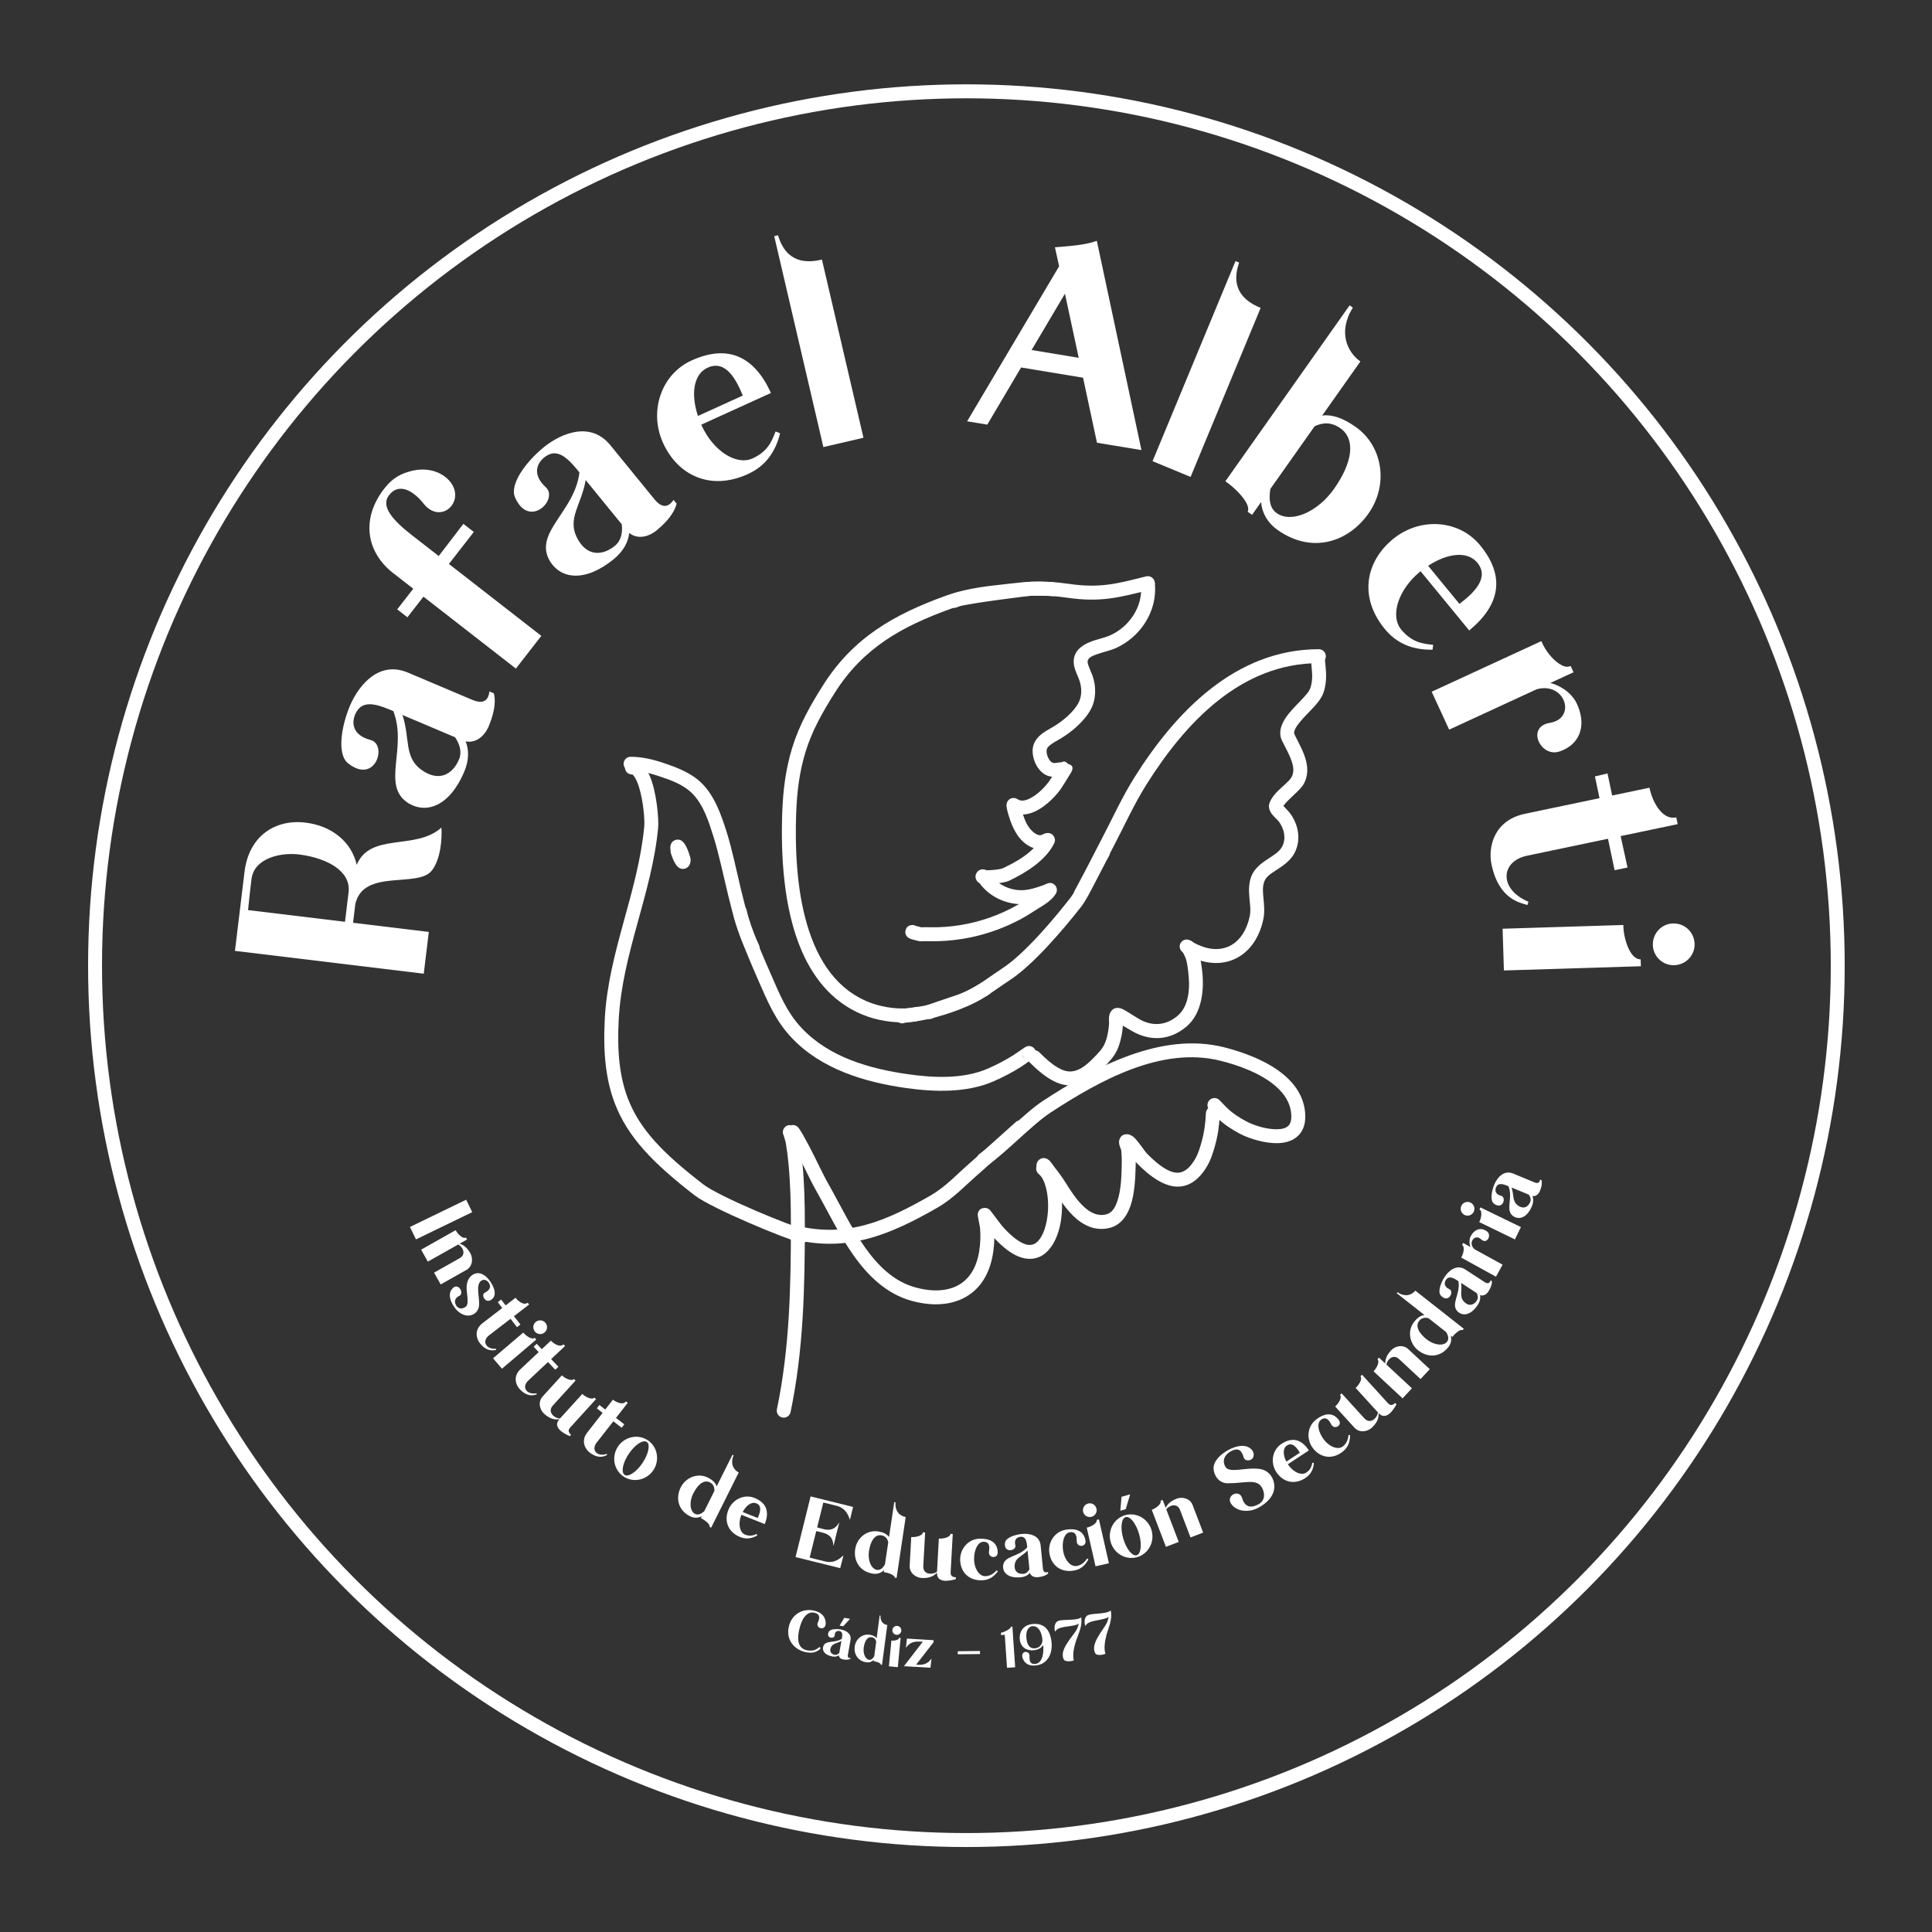 <?xml version="1.0" encoding="UTF-8" standalone="no"?>
<!DOCTYPE svg PUBLIC "-//W3C//DTD SVG 1.1//EN" "http://www.w3.org/Graphics/SVG/1.1/DTD/svg11.dtd">
<svg width="100%" height="100%" viewBox="0 0 1200 1200" version="1.1" xmlns="http://www.w3.org/2000/svg" xmlns:xlink="http://www.w3.org/1999/xlink" xml:space="preserve" xmlns:serif="http://www.serif.com/" style="fill-rule:evenodd;clip-rule:evenodd;stroke-linecap:round;stroke-linejoin:round;stroke-miterlimit:1.5;">
    <rect x="0" y="0" width="1200" height="1200" fill="#333333" stroke="none"/>
    <g id="RA" transform="matrix(1.911,0,0,1.911,-1299.64,-857.916)">
        <g transform="matrix(0.523,0,0,0.523,710.491,455.004)">
            <g transform="matrix(0.12,-0.993,0.993,0.12,-423.478,735.169)">
                <g transform="matrix(186.667,0,0,186.667,202.95,606.457)">
                    <path d="M0.07,-0.63L0.07,0.003L0.21,0.003L0.21,-0.251C0.226,-0.251 0.245,-0.251 0.273,-0.251C0.395,-0.238 0.349,-0.049 0.415,-0.011C0.456,0.013 0.522,0.01 0.56,0.003C0.473,-0.072 0.517,-0.23 0.403,-0.262C0.476,-0.288 0.522,-0.359 0.522,-0.448C0.522,-0.55 0.455,-0.63 0.335,-0.63C0.278,-0.63 0.238,-0.63 0.21,-0.63L0.07,-0.63ZM0.314,-0.604C0.384,-0.604 0.417,-0.517 0.414,-0.447C0.412,-0.368 0.383,-0.278 0.309,-0.278C0.264,-0.278 0.231,-0.278 0.21,-0.278L0.21,-0.603C0.241,-0.604 0.285,-0.604 0.314,-0.604Z" style="fill:white;fill-rule:nonzero;"/>
                </g>
            </g>
            <g transform="matrix(0.39,-0.921,0.921,0.39,-330.855,504.72)">
                <g transform="matrix(186.667,0,0,186.667,215.423,502.016)">
                    <path d="M0.255,-0.434C0.178,-0.434 0.086,-0.411 0.074,-0.364C0.044,-0.253 0.183,-0.268 0.175,-0.326C0.164,-0.4 0.218,-0.412 0.249,-0.405C0.293,-0.396 0.293,-0.339 0.293,-0.294C0.199,-0.203 0.051,-0.235 0.031,-0.132C0.018,-0.058 0.076,0.002 0.199,0.002C0.241,0.002 0.273,-0.012 0.294,-0.033C0.302,0.002 0.335,0.018 0.371,0.018C0.432,0.018 0.464,0.002 0.478,-0.009L0.478,-0.025C0.441,-0.014 0.43,-0.037 0.43,-0.066L0.43,-0.299C0.43,-0.402 0.332,-0.433 0.255,-0.434ZM0.293,-0.261C0.293,-0.261 0.293,-0.071 0.293,-0.071C0.279,-0.049 0.258,-0.03 0.23,-0.03C0.174,-0.03 0.133,-0.064 0.15,-0.134C0.167,-0.202 0.231,-0.207 0.293,-0.261Z" style="fill:white;fill-rule:nonzero;"/>
                </g>
            </g>
            <g transform="matrix(0.614,-0.789,0.789,0.614,-232.818,359.617)">
                <g transform="matrix(186.667,0,0,186.667,251.186,417.791)">
                    <path d="M0.301,-0.712C0.172,-0.712 0.097,-0.628 0.097,-0.516L0.097,-0.431L0.01,-0.431L0.01,-0.388L0.097,-0.388C0.097,-0.263 0.097,-0.081 0.097,0.002L0.235,0.002L0.235,-0.388L0.37,-0.388L0.37,-0.432L0.235,-0.431L0.235,-0.545C0.235,-0.62 0.245,-0.684 0.291,-0.686C0.347,-0.688 0.355,-0.632 0.342,-0.579C0.318,-0.483 0.448,-0.469 0.456,-0.568C0.459,-0.61 0.437,-0.649 0.405,-0.675C0.374,-0.699 0.347,-0.712 0.301,-0.712Z" style="fill:white;fill-rule:nonzero;"/>
                </g>
            </g>
            <g transform="matrix(0.775,-0.632,0.632,0.775,-160.726,266.74)">
                <g transform="matrix(186.667,0,0,186.667,294.235,359.087)">
                    <path d="M0.255,-0.434C0.178,-0.434 0.086,-0.411 0.074,-0.364C0.044,-0.253 0.183,-0.268 0.175,-0.326C0.164,-0.4 0.218,-0.412 0.249,-0.405C0.293,-0.396 0.293,-0.339 0.293,-0.294C0.199,-0.203 0.051,-0.235 0.031,-0.132C0.018,-0.058 0.076,0.002 0.199,0.002C0.241,0.002 0.273,-0.012 0.294,-0.033C0.302,0.002 0.335,0.018 0.371,0.018C0.432,0.018 0.464,0.002 0.478,-0.009L0.478,-0.025C0.441,-0.014 0.43,-0.037 0.43,-0.066L0.43,-0.299C0.43,-0.402 0.332,-0.433 0.255,-0.434ZM0.293,-0.261C0.293,-0.261 0.293,-0.071 0.293,-0.071C0.279,-0.049 0.258,-0.03 0.23,-0.03C0.174,-0.03 0.133,-0.064 0.15,-0.134C0.167,-0.202 0.231,-0.207 0.293,-0.261Z" style="fill:white;fill-rule:nonzero;"/>
                </g>
            </g>
            <g transform="matrix(0.91,-0.414,0.414,0.91,-92.093,178.362)">
                <g transform="matrix(186.667,0,0,186.667,365.138,301.486)">
                    <path d="M0.23,-0.42C0.119,-0.42 0.03,-0.325 0.03,-0.209C0.03,-0.092 0.106,0.002 0.244,0.002C0.31,0.002 0.359,-0.028 0.398,-0.077L0.387,-0.089C0.365,-0.068 0.339,-0.039 0.28,-0.039C0.22,-0.039 0.171,-0.117 0.171,-0.209L0.171,-0.212L0.418,-0.212L0.426,-0.212C0.426,-0.345 0.364,-0.42 0.23,-0.42ZM0.269,-0.376C0.337,-0.376 0.339,-0.296 0.337,-0.243L0.173,-0.243C0.181,-0.319 0.217,-0.376 0.269,-0.376Z" style="fill:white;fill-rule:nonzero;"/>
                </g>
            </g>
            <g transform="matrix(0.974,-0.227,0.227,0.974,-49.335,107.846)">
                <g transform="matrix(186.667,0,0,186.667,443.311,268.003)">
                    <path d="M0.056,-0.719L0.056,0.002L0.193,0.002L0.193,-0.607C0.14,-0.607 0.075,-0.622 0.069,-0.719L0.056,-0.719Z" style="fill:white;fill-rule:nonzero;"/>
                </g>
            </g>
            <g transform="matrix(0.987,0.163,-0.163,0.987,47.968,-85.404)">
                <g transform="matrix(186.667,0,0,186.667,544.846,249.844)">
                    <path d="M0.317,-0.66C0.28,-0.639 0.23,-0.628 0.183,-0.616L0.207,-0.556L-0.011,0.003L0.057,0.003L0.137,-0.203L0.346,-0.203L0.427,0.003L0.577,0.003L0.317,-0.66ZM0.241,-0.469L0.321,-0.266L0.162,-0.266L0.241,-0.469Z" style="fill:white;fill-rule:nonzero;"/>
                </g>
            </g>
            <g transform="matrix(0.924,0.383,-0.383,0.924,152.881,-227.644)">
                <g transform="matrix(186.667,0,0,186.667,648.6,270.429)">
                    <path d="M0.056,-0.719L0.056,0.002L0.193,0.002L0.193,-0.607C0.14,-0.607 0.075,-0.622 0.069,-0.719L0.056,-0.719Z" style="fill:white;fill-rule:nonzero;"/>
                </g>
            </g>
            <g transform="matrix(0.817,0.577,-0.577,0.817,291.898,-347.669)">
                <g transform="matrix(186.667,0,0,186.667,693.039,285.495)">
                    <path d="M0.05,-0.739L0.05,-0.022C0.091,-0.023 0.165,-0.01 0.169,0.018L0.187,0.018L0.187,-0.034C0.21,-0.007 0.243,0.01 0.286,0.01C0.425,0.01 0.501,-0.092 0.501,-0.209C0.501,-0.326 0.411,-0.42 0.3,-0.42C0.248,-0.42 0.212,-0.409 0.187,-0.387L0.187,-0.607C0.135,-0.607 0.069,-0.642 0.063,-0.739L0.05,-0.739ZM0.261,-0.387C0.322,-0.387 0.36,-0.321 0.36,-0.209C0.36,-0.117 0.311,-0.034 0.251,-0.034C0.221,-0.034 0.201,-0.058 0.187,-0.088L0.187,-0.343C0.201,-0.368 0.223,-0.387 0.261,-0.387Z" style="fill:white;fill-rule:nonzero;"/>
                </g>
            </g>
            <g transform="matrix(0.635,0.773,-0.773,0.635,547.985,-472.452)">
                <g transform="matrix(186.667,0,0,186.667,773.83,343.524)">
                    <path d="M0.23,-0.42C0.119,-0.42 0.03,-0.325 0.03,-0.209C0.03,-0.092 0.106,0.002 0.244,0.002C0.31,0.002 0.359,-0.028 0.398,-0.077L0.387,-0.089C0.365,-0.068 0.339,-0.039 0.28,-0.039C0.22,-0.039 0.171,-0.117 0.171,-0.209L0.171,-0.212L0.418,-0.212L0.426,-0.212C0.426,-0.345 0.364,-0.42 0.23,-0.42ZM0.269,-0.376C0.337,-0.376 0.339,-0.296 0.337,-0.243L0.173,-0.243C0.181,-0.319 0.217,-0.376 0.269,-0.376Z" style="fill:white;fill-rule:nonzero;"/>
                </g>
            </g>
            <g transform="matrix(0.419,0.908,-0.908,0.419,852.968,-513.963)">
                <g transform="matrix(186.667,0,0,186.667,828.164,409.643)">
                    <path d="M0.166,-0.454C0.166,-0.437 0.152,-0.428 0.141,-0.421C0.118,-0.408 0.086,-0.399 0.05,-0.4L0.05,0.002L0.189,0.002L0.189,-0.319C0.205,-0.416 0.333,-0.4 0.309,-0.312C0.287,-0.233 0.403,-0.235 0.409,-0.302C0.416,-0.369 0.373,-0.417 0.297,-0.42C0.252,-0.423 0.211,-0.396 0.189,-0.369L0.189,-0.454L0.166,-0.454Z" style="fill:white;fill-rule:nonzero;"/>
                </g>
            </g>
            <g transform="matrix(0.205,0.979,-0.979,0.205,1157.41,-459.952)">
                <g transform="matrix(186.667,0,0,186.667,861.924,482.709)">
                    <path d="M0.205,-0.625C0.205,-0.573 0.128,-0.557 0.09,-0.558L0.09,-0.431L0.015,-0.431L0.016,-0.388L0.09,-0.388L0.09,-0.135C0.09,-0.028 0.174,0.009 0.232,0.009C0.354,0.009 0.377,-0.061 0.389,-0.08L0.379,-0.086C0.319,0.002 0.228,-0.021 0.228,-0.113L0.228,-0.388L0.335,-0.388L0.335,-0.432L0.228,-0.431L0.228,-0.625L0.205,-0.625Z" style="fill:white;fill-rule:nonzero;"/>
                </g>
            </g>
            <g transform="matrix(0.031,1,-1,0.031,1404.54,-336.778)">
                <g transform="matrix(186.667,0,0,186.667,875.948,555.934)">
                    <path d="M0.119,-0.635C0.08,-0.635 0.049,-0.604 0.049,-0.565C0.049,-0.527 0.08,-0.496 0.119,-0.496C0.157,-0.496 0.188,-0.527 0.188,-0.565C0.188,-0.604 0.157,-0.635 0.119,-0.635ZM0.165,-0.454C0.165,-0.417 0.088,-0.398 0.049,-0.4L0.049,0.002L0.188,0.002L0.188,-0.454L0.165,-0.454Z" style="fill:white;fill-rule:nonzero;"/>
                </g>
            </g>
            <g transform="matrix(0.436,0.9,-0.9,0.436,782.095,246.026)">
                <g transform="matrix(61.333,0,0,61.333,194.81,746.786)">
                    <rect x="0.07" y="-0.63" width="0.14" height="0.633" style="fill:white;fill-rule:nonzero;"/>
                </g>
            </g>
            <g transform="matrix(0.491,0.872,-0.871,0.491,766.729,212.038)">
                <g transform="matrix(61.333,0,0,61.333,201.933,762.018)">
                    <path d="M0.166,-0.454C0.166,-0.417 0.089,-0.398 0.05,-0.4L0.05,0.002L0.189,0.002L0.189,-0.352C0.234,-0.38 0.317,-0.376 0.317,-0.295L0.317,0.002L0.454,0.002L0.454,-0.298C0.454,-0.371 0.385,-0.415 0.326,-0.415C0.252,-0.415 0.211,-0.39 0.189,-0.367L0.189,-0.454L0.166,-0.454Z" style="fill:white;fill-rule:nonzero;"/>
                </g>
            </g>
            <g transform="matrix(0.556,0.831,-0.831,0.556,752.407,169.552)">
                <g transform="matrix(61.333,0,0,61.333,217.419,789.314)">
                    <path d="M0.21,-0.434C0.126,-0.434 0.074,-0.403 0.058,-0.361C0.04,-0.314 0.053,-0.256 0.11,-0.211C0.163,-0.169 0.267,-0.139 0.279,-0.093C0.287,-0.062 0.269,-0.014 0.226,-0.012C0.2,-0.01 0.142,-0.02 0.153,-0.094C0.161,-0.154 0.012,-0.165 0.059,-0.056C0.078,-0.012 0.136,0.013 0.214,0.013C0.286,0.013 0.343,-0.015 0.371,-0.059C0.397,-0.101 0.396,-0.163 0.347,-0.203C0.283,-0.257 0.149,-0.288 0.149,-0.364C0.149,-0.4 0.182,-0.415 0.21,-0.415C0.238,-0.415 0.28,-0.4 0.27,-0.326C0.262,-0.273 0.39,-0.265 0.362,-0.364C0.349,-0.411 0.288,-0.434 0.21,-0.434Z" style="fill:white;fill-rule:nonzero;"/>
                </g>
            </g>
            <g transform="matrix(0.61,0.793,-0.793,0.61,733.438,132.593)">
                <g transform="matrix(61.333,0,0,61.333,232.042,811.138)">
                    <path d="M0.205,-0.625C0.205,-0.573 0.128,-0.557 0.09,-0.558L0.09,-0.431L0.015,-0.431L0.016,-0.388L0.09,-0.388L0.09,-0.135C0.09,-0.028 0.174,0.009 0.232,0.009C0.354,0.009 0.377,-0.061 0.389,-0.08L0.379,-0.086C0.319,0.002 0.228,-0.021 0.228,-0.113L0.228,-0.388L0.335,-0.388L0.335,-0.432L0.228,-0.431L0.228,-0.625L0.205,-0.625Z" style="fill:white;fill-rule:nonzero;"/>
                </g>
            </g>
            <g transform="matrix(0.648,0.762,-0.762,0.648,719.054,104.186)">
                <g transform="matrix(61.333,0,0,61.333,246.772,830.11)">
                    <path d="M0.119,-0.635C0.08,-0.635 0.049,-0.604 0.049,-0.565C0.049,-0.527 0.08,-0.496 0.119,-0.496C0.157,-0.496 0.188,-0.527 0.188,-0.565C0.188,-0.604 0.157,-0.635 0.119,-0.635ZM0.165,-0.454C0.165,-0.417 0.088,-0.398 0.049,-0.4L0.049,0.002L0.188,0.002L0.188,-0.454L0.165,-0.454Z" style="fill:white;fill-rule:nonzero;"/>
                </g>
            </g>
            <g transform="matrix(0.685,0.729,-0.729,0.685,693.286,78.766)">
                <g transform="matrix(61.333,0,0,61.333,255.576,840.683)">
                    <path d="M0.205,-0.625C0.205,-0.573 0.128,-0.557 0.09,-0.558L0.09,-0.431L0.015,-0.431L0.016,-0.388L0.09,-0.388L0.09,-0.135C0.09,-0.028 0.174,0.009 0.232,0.009C0.354,0.009 0.377,-0.061 0.389,-0.08L0.379,-0.086C0.319,0.002 0.228,-0.021 0.228,-0.113L0.228,-0.388L0.335,-0.388L0.335,-0.432L0.228,-0.431L0.228,-0.625L0.205,-0.625Z" style="fill:white;fill-rule:nonzero;"/>
                </g>
            </g>
            <g transform="matrix(0.74,0.673,-0.673,0.74,648.708,39.942)">
                <g transform="matrix(61.333,0,0,61.333,272.65,859.14)">
                    <path d="M0.165,-0.454C0.165,-0.417 0.088,-0.398 0.05,-0.4L0.05,-0.11C0.05,-0.035 0.119,0.009 0.179,0.009C0.269,0.009 0.311,-0.028 0.33,-0.055C0.332,0.054 0.454,0.026 0.524,0.002L0.524,-0.017C0.478,-0.017 0.468,-0.036 0.468,-0.069L0.468,-0.454L0.445,-0.454C0.445,-0.417 0.368,-0.398 0.33,-0.4L0.33,-0.064C0.289,-0.027 0.188,-0.022 0.188,-0.113L0.188,-0.454L0.165,-0.454Z" style="fill:white;fill-rule:nonzero;"/>
                </g>
            </g>
            <g transform="matrix(0.788,0.616,-0.616,0.788,605.885,3.534)">
                <g transform="matrix(61.333,0,0,61.333,297.764,881.775)">
                    <path d="M0.205,-0.625C0.205,-0.573 0.128,-0.557 0.09,-0.558L0.09,-0.431L0.015,-0.431L0.016,-0.388L0.09,-0.388L0.09,-0.135C0.09,-0.028 0.174,0.009 0.232,0.009C0.354,0.009 0.377,-0.061 0.389,-0.08L0.379,-0.086C0.319,0.002 0.228,-0.021 0.228,-0.113L0.228,-0.388L0.335,-0.388L0.335,-0.432L0.228,-0.431L0.228,-0.625L0.205,-0.625Z" style="fill:white;fill-rule:nonzero;"/>
                </g>
            </g>
            <g transform="matrix(0.83,0.558,-0.558,0.83,554.483,-24.333)">
                <g transform="matrix(61.333,0,0,61.333,317.084,896.998)">
                    <path d="M0.246,-0.433C0.127,-0.433 0.03,-0.334 0.03,-0.212C0.03,-0.09 0.127,0.009 0.246,0.009C0.364,0.009 0.461,-0.09 0.461,-0.212C0.461,-0.334 0.364,-0.433 0.246,-0.433ZM0.246,-0.413C0.291,-0.413 0.329,-0.323 0.329,-0.212C0.329,-0.101 0.291,-0.011 0.246,-0.011C0.2,-0.011 0.162,-0.101 0.162,-0.212C0.162,-0.323 0.2,-0.413 0.246,-0.413Z" style="fill:white;fill-rule:nonzero;"/>
                </g>
            </g>
            <g transform="matrix(0.895,0.447,-0.447,0.895,449.822,-62.715)">
                <g transform="matrix(61.333,0,0,61.333,357.893,923.086)">
                    <path d="M0.351,-0.739L0.351,-0.381C0.326,-0.407 0.288,-0.421 0.231,-0.421C0.12,-0.421 0.03,-0.326 0.03,-0.209C0.03,-0.093 0.106,0.01 0.245,0.01C0.293,0.01 0.327,-0.011 0.351,-0.043L0.351,-0.022C0.391,-0.023 0.466,-0.01 0.47,0.018L0.488,0.018L0.488,-0.607C0.435,-0.607 0.37,-0.642 0.364,-0.739L0.351,-0.739ZM0.27,-0.387C0.315,-0.387 0.338,-0.36 0.351,-0.329L0.351,-0.1C0.337,-0.065 0.315,-0.034 0.28,-0.034C0.22,-0.034 0.171,-0.117 0.171,-0.209C0.171,-0.322 0.209,-0.387 0.27,-0.387Z" style="fill:white;fill-rule:nonzero;"/>
                </g>
            </g>
            <g transform="matrix(0.929,0.37,-0.37,0.929,374.443,-77.122)">
                <g transform="matrix(61.333,0,0,61.333,388.244,938.049)">
                    <path d="M0.23,-0.42C0.119,-0.42 0.03,-0.325 0.03,-0.209C0.03,-0.092 0.106,0.002 0.244,0.002C0.31,0.002 0.359,-0.028 0.398,-0.077L0.387,-0.089C0.365,-0.068 0.339,-0.039 0.28,-0.039C0.22,-0.039 0.171,-0.117 0.171,-0.209L0.171,-0.212L0.418,-0.212L0.426,-0.212C0.426,-0.345 0.364,-0.42 0.23,-0.42ZM0.269,-0.376C0.337,-0.376 0.339,-0.296 0.337,-0.243L0.173,-0.243C0.181,-0.319 0.217,-0.376 0.269,-0.376Z" style="fill:white;fill-rule:nonzero;"/>
                </g>
            </g>
            <g transform="matrix(0.971,0.241,-0.241,0.971,242.717,-76.022)">
                <g transform="matrix(61.333,0,0,61.333,431.964,954.43)">
                    <path d="M0.07,-0.63L0.07,0.003L0.536,0.003L0.537,-0.131C0.514,-0.099 0.474,-0.026 0.37,-0.026C0.309,-0.026 0.255,-0.026 0.21,-0.026L0.21,-0.303C0.243,-0.303 0.274,-0.303 0.279,-0.303C0.383,-0.303 0.402,-0.236 0.416,-0.198L0.415,-0.322L0.416,-0.445C0.402,-0.408 0.383,-0.34 0.279,-0.34C0.274,-0.34 0.243,-0.34 0.21,-0.341L0.21,-0.601C0.248,-0.601 0.293,-0.601 0.347,-0.601C0.451,-0.601 0.491,-0.528 0.514,-0.496L0.513,-0.63L0.07,-0.63Z" style="fill:white;fill-rule:nonzero;"/>
                </g>
            </g>
            <g transform="matrix(0.989,0.148,-0.148,0.989,147.748,-58.95)">
                <g transform="matrix(61.333,0,0,61.333,469.632,963.579)">
                    <path d="M0.351,-0.739L0.351,-0.381C0.326,-0.407 0.288,-0.421 0.231,-0.421C0.12,-0.421 0.03,-0.326 0.03,-0.209C0.03,-0.093 0.106,0.01 0.245,0.01C0.293,0.01 0.327,-0.011 0.351,-0.043L0.351,-0.022C0.391,-0.023 0.466,-0.01 0.47,0.018L0.488,0.018L0.488,-0.607C0.435,-0.607 0.37,-0.642 0.364,-0.739L0.351,-0.739ZM0.27,-0.387C0.315,-0.387 0.338,-0.36 0.351,-0.329L0.351,-0.1C0.337,-0.065 0.315,-0.034 0.28,-0.034C0.22,-0.034 0.171,-0.117 0.171,-0.209C0.171,-0.322 0.209,-0.387 0.27,-0.387Z" style="fill:white;fill-rule:nonzero;"/>
                </g>
            </g>
            <g transform="matrix(0.999,0.055,-0.055,0.998,54.316,-26.416)">
                <g transform="matrix(61.333,0,0,61.333,503.206,968.582)">
                    <path d="M0.165,-0.454C0.165,-0.417 0.088,-0.398 0.05,-0.4L0.05,-0.11C0.05,-0.035 0.119,0.009 0.179,0.009C0.269,0.009 0.311,-0.028 0.33,-0.055C0.332,0.054 0.454,0.026 0.524,0.002L0.524,-0.017C0.478,-0.017 0.468,-0.036 0.468,-0.069L0.468,-0.454L0.445,-0.454C0.445,-0.417 0.368,-0.398 0.33,-0.4L0.33,-0.064C0.289,-0.027 0.188,-0.022 0.188,-0.113L0.188,-0.454L0.165,-0.454Z" style="fill:white;fill-rule:nonzero;"/>
                </g>
            </g>
            <g transform="matrix(1,-0.022,0.022,1,-21.57,12.166)">
                <g transform="matrix(61.333,0,0,61.333,537.223,970.356)">
                    <path d="M0.231,-0.42C0.12,-0.42 0.03,-0.325 0.03,-0.209C0.03,-0.092 0.107,0.002 0.245,0.002C0.33,0.002 0.376,-0.044 0.409,-0.085L0.398,-0.096C0.376,-0.075 0.34,-0.039 0.281,-0.039C0.22,-0.039 0.171,-0.117 0.171,-0.209C0.171,-0.301 0.21,-0.388 0.27,-0.388C0.324,-0.388 0.336,-0.349 0.324,-0.289C0.311,-0.22 0.412,-0.209 0.412,-0.278C0.412,-0.368 0.353,-0.42 0.231,-0.42Z" style="fill:white;fill-rule:nonzero;"/>
                </g>
            </g>
            <g transform="matrix(0.995,-0.098,0.098,0.995,-92.519,60.014)">
                <g transform="matrix(61.333,0,0,61.333,564.435,969.826)">
                    <path d="M0.255,-0.434C0.178,-0.434 0.086,-0.411 0.074,-0.364C0.044,-0.253 0.183,-0.268 0.175,-0.326C0.164,-0.4 0.218,-0.412 0.249,-0.405C0.293,-0.396 0.293,-0.339 0.293,-0.294C0.199,-0.203 0.051,-0.235 0.031,-0.132C0.018,-0.058 0.076,0.002 0.199,0.002C0.241,0.002 0.273,-0.012 0.294,-0.033C0.302,0.002 0.335,0.018 0.371,0.018C0.432,0.018 0.464,0.002 0.478,-0.009L0.478,-0.025C0.441,-0.014 0.43,-0.037 0.43,-0.066L0.43,-0.299C0.43,-0.402 0.332,-0.433 0.255,-0.434ZM0.293,-0.261C0.293,-0.261 0.293,-0.071 0.293,-0.071C0.279,-0.049 0.258,-0.03 0.23,-0.03C0.174,-0.03 0.133,-0.064 0.15,-0.134C0.167,-0.202 0.231,-0.207 0.293,-0.261Z" style="fill:white;fill-rule:nonzero;"/>
                </g>
            </g>
            <g transform="matrix(0.986,-0.171,0.171,0.985,-157.093,116.237)">
                <g transform="matrix(61.333,0,0,61.333,594.525,966.822)">
                    <path d="M0.231,-0.42C0.12,-0.42 0.03,-0.325 0.03,-0.209C0.03,-0.092 0.107,0.002 0.245,0.002C0.33,0.002 0.376,-0.044 0.409,-0.085L0.398,-0.096C0.376,-0.075 0.34,-0.039 0.281,-0.039C0.22,-0.039 0.171,-0.117 0.171,-0.209C0.171,-0.301 0.21,-0.388 0.27,-0.388C0.324,-0.388 0.336,-0.349 0.324,-0.289C0.311,-0.22 0.412,-0.209 0.412,-0.278C0.412,-0.368 0.353,-0.42 0.231,-0.42Z" style="fill:white;fill-rule:nonzero;"/>
                </g>
            </g>
            <g transform="matrix(0.975,-0.222,0.222,0.975,-198.418,161.786)">
                <g transform="matrix(61.333,0,0,61.333,620.033,962.251)">
                    <path d="M0.119,-0.635C0.08,-0.635 0.049,-0.604 0.049,-0.565C0.049,-0.527 0.08,-0.496 0.119,-0.496C0.157,-0.496 0.188,-0.527 0.188,-0.565C0.188,-0.604 0.157,-0.635 0.119,-0.635ZM0.165,-0.454C0.165,-0.417 0.088,-0.398 0.049,-0.4L0.049,0.002L0.188,0.002L0.188,-0.454L0.165,-0.454Z" style="fill:white;fill-rule:nonzero;"/>
                </g>
            </g>
            <g transform="matrix(0.961,-0.278,0.278,0.961,-241.846,214.003)">
                <g transform="matrix(61.333,0,0,61.333,633.816,959.356)">
                    <path d="M0.263,-0.622L0.212,-0.49L0.269,-0.49L0.354,-0.622L0.263,-0.622ZM0.246,-0.433C0.127,-0.433 0.03,-0.334 0.03,-0.212C0.03,-0.09 0.127,0.009 0.246,0.009C0.364,0.009 0.461,-0.09 0.461,-0.212C0.461,-0.334 0.364,-0.433 0.246,-0.433ZM0.246,-0.413C0.291,-0.413 0.329,-0.323 0.329,-0.212C0.329,-0.101 0.291,-0.011 0.246,-0.011C0.2,-0.011 0.162,-0.101 0.162,-0.212C0.162,-0.323 0.2,-0.413 0.246,-0.413Z" style="fill:white;fill-rule:nonzero;"/>
                </g>
            </g>
            <g transform="matrix(0.934,-0.357,0.357,0.934,-295.863,299.744)">
                <g transform="matrix(61.333,0,0,61.333,663.809,950.647)">
                    <path d="M0.166,-0.454C0.166,-0.417 0.089,-0.398 0.05,-0.4L0.05,0.002L0.189,0.002L0.189,-0.352C0.234,-0.38 0.317,-0.376 0.317,-0.295L0.317,0.002L0.454,0.002L0.454,-0.298C0.454,-0.371 0.385,-0.415 0.326,-0.415C0.252,-0.415 0.211,-0.39 0.189,-0.367L0.189,-0.454L0.166,-0.454Z" style="fill:white;fill-rule:nonzero;"/>
                </g>
            </g>
            <g transform="matrix(0.878,-0.479,0.479,0.878,-359.798,453.73)">
                <g transform="matrix(61.333,0,0,61.333,709.634,931.902)">
                    <path d="M0.27,-0.643C0.173,-0.643 0.082,-0.615 0.048,-0.551C0.017,-0.492 0.021,-0.395 0.1,-0.351C0.25,-0.267 0.385,-0.255 0.385,-0.144C0.385,-0.073 0.347,-0.014 0.273,-0.014C0.16,-0.014 0.143,-0.08 0.158,-0.149C0.181,-0.255 -0.014,-0.255 0.042,-0.111C0.073,-0.037 0.157,0.016 0.256,0.016C0.41,0.016 0.488,-0.048 0.513,-0.123C0.542,-0.208 0.511,-0.282 0.456,-0.322C0.335,-0.411 0.161,-0.426 0.161,-0.511C0.161,-0.619 0.279,-0.631 0.334,-0.612C0.371,-0.599 0.384,-0.569 0.369,-0.502C0.363,-0.472 0.39,-0.449 0.422,-0.447C0.459,-0.445 0.493,-0.49 0.476,-0.54C0.452,-0.613 0.365,-0.643 0.27,-0.643Z" style="fill:white;fill-rule:nonzero;"/>
                </g>
            </g>
            <g transform="matrix(0.835,-0.551,0.551,0.835,-381.669,558.871)">
                <g transform="matrix(61.333,0,0,61.333,740.26,915.004)">
                    <path d="M0.23,-0.42C0.119,-0.42 0.03,-0.325 0.03,-0.209C0.03,-0.092 0.106,0.002 0.244,0.002C0.31,0.002 0.359,-0.028 0.398,-0.077L0.387,-0.089C0.365,-0.068 0.339,-0.039 0.28,-0.039C0.22,-0.039 0.171,-0.117 0.171,-0.209L0.171,-0.212L0.418,-0.212L0.426,-0.212C0.426,-0.345 0.364,-0.42 0.23,-0.42ZM0.269,-0.376C0.337,-0.376 0.339,-0.296 0.337,-0.243L0.173,-0.243C0.181,-0.319 0.217,-0.376 0.269,-0.376Z" style="fill:white;fill-rule:nonzero;"/>
                </g>
            </g>
            <g transform="matrix(0.793,-0.61,0.61,0.793,-390.189,652.388)">
                <g transform="matrix(61.333,0,0,61.333,763.817,899.435)">
                    <path d="M0.231,-0.42C0.12,-0.42 0.03,-0.325 0.03,-0.209C0.03,-0.092 0.107,0.002 0.245,0.002C0.33,0.002 0.376,-0.044 0.409,-0.085L0.398,-0.096C0.376,-0.075 0.34,-0.039 0.281,-0.039C0.22,-0.039 0.171,-0.117 0.171,-0.209C0.171,-0.301 0.21,-0.388 0.27,-0.388C0.324,-0.388 0.336,-0.349 0.324,-0.289C0.311,-0.22 0.412,-0.209 0.412,-0.278C0.412,-0.368 0.353,-0.42 0.231,-0.42Z" style="fill:white;fill-rule:nonzero;"/>
                </g>
            </g>
            <g transform="matrix(0.74,-0.673,0.673,0.74,-389.687,758.175)">
                <g transform="matrix(61.333,0,0,61.333,785.683,882.806)">
                    <path d="M0.165,-0.454C0.165,-0.417 0.088,-0.398 0.05,-0.4L0.05,-0.11C0.05,-0.035 0.119,0.009 0.179,0.009C0.269,0.009 0.311,-0.028 0.33,-0.055C0.332,0.054 0.454,0.026 0.524,0.002L0.524,-0.017C0.478,-0.017 0.468,-0.036 0.468,-0.069L0.468,-0.454L0.445,-0.454C0.445,-0.417 0.368,-0.398 0.33,-0.4L0.33,-0.064C0.289,-0.027 0.188,-0.022 0.188,-0.113L0.188,-0.454L0.165,-0.454Z" style="fill:white;fill-rule:nonzero;"/>
                </g>
            </g>
            <g transform="matrix(0.682,-0.732,0.732,0.681,-371.1,867.656)">
                <g transform="matrix(61.333,0,0,61.333,810.932,859.793)">
                    <path d="M0.166,-0.454C0.166,-0.417 0.089,-0.398 0.05,-0.4L0.05,0.002L0.189,0.002L0.189,-0.352C0.234,-0.38 0.317,-0.376 0.317,-0.295L0.317,0.002L0.454,0.002L0.454,-0.298C0.454,-0.371 0.385,-0.415 0.326,-0.415C0.252,-0.415 0.211,-0.39 0.189,-0.367L0.189,-0.454L0.166,-0.454Z" style="fill:white;fill-rule:nonzero;"/>
                </g>
            </g>
            <g transform="matrix(0.618,-0.786,0.786,0.618,-339.879,974.31)">
                <g transform="matrix(61.333,0,0,61.333,832.487,836.622)">
                    <path d="M0.351,-0.739L0.351,-0.381C0.326,-0.407 0.288,-0.421 0.231,-0.421C0.12,-0.421 0.03,-0.326 0.03,-0.209C0.03,-0.093 0.106,0.01 0.245,0.01C0.293,0.01 0.327,-0.011 0.351,-0.043L0.351,-0.022C0.391,-0.023 0.466,-0.01 0.47,0.018L0.488,0.018L0.488,-0.607C0.435,-0.607 0.37,-0.642 0.364,-0.739L0.351,-0.739ZM0.27,-0.387C0.315,-0.387 0.338,-0.36 0.351,-0.329L0.351,-0.1C0.337,-0.065 0.315,-0.034 0.28,-0.034C0.22,-0.034 0.171,-0.117 0.171,-0.209C0.171,-0.322 0.209,-0.387 0.27,-0.387Z" style="fill:white;fill-rule:nonzero;"/>
                </g>
            </g>
            <g transform="matrix(0.546,-0.838,0.838,0.546,-291.049,1082.63)">
                <g transform="matrix(61.333,0,0,61.333,853.51,809.682)">
                    <path d="M0.255,-0.434C0.178,-0.434 0.086,-0.411 0.074,-0.364C0.044,-0.253 0.183,-0.268 0.175,-0.326C0.164,-0.4 0.218,-0.412 0.249,-0.405C0.293,-0.396 0.293,-0.339 0.293,-0.294C0.199,-0.203 0.051,-0.235 0.031,-0.132C0.018,-0.058 0.076,0.002 0.199,0.002C0.241,0.002 0.273,-0.012 0.294,-0.033C0.302,0.002 0.335,0.018 0.371,0.018C0.432,0.018 0.464,0.002 0.478,-0.009L0.478,-0.025C0.441,-0.014 0.43,-0.037 0.43,-0.066L0.43,-0.299C0.43,-0.402 0.332,-0.433 0.255,-0.434ZM0.293,-0.261C0.293,-0.261 0.293,-0.071 0.293,-0.071C0.279,-0.049 0.258,-0.03 0.23,-0.03C0.174,-0.03 0.133,-0.064 0.15,-0.134C0.167,-0.202 0.231,-0.207 0.293,-0.261Z" style="fill:white;fill-rule:nonzero;"/>
                </g>
            </g>
            <g transform="matrix(0.482,-0.877,0.876,0.482,-236.466,1169.4)">
                <g transform="matrix(61.333,0,0,61.333,870.014,784.333)">
                    <path d="M0.166,-0.454C0.166,-0.437 0.152,-0.428 0.141,-0.421C0.118,-0.408 0.086,-0.399 0.05,-0.4L0.05,0.002L0.189,0.002L0.189,-0.319C0.205,-0.416 0.333,-0.4 0.309,-0.312C0.287,-0.233 0.403,-0.235 0.409,-0.302C0.416,-0.369 0.373,-0.417 0.297,-0.42C0.252,-0.423 0.211,-0.396 0.189,-0.369L0.189,-0.454L0.166,-0.454Z" style="fill:white;fill-rule:nonzero;"/>
                </g>
            </g>
            <g transform="matrix(0.437,-0.9,0.899,0.437,-188.373,1222.63)">
                <g transform="matrix(61.333,0,0,61.333,882.385,761.581)">
                    <path d="M0.119,-0.635C0.08,-0.635 0.049,-0.604 0.049,-0.565C0.049,-0.527 0.08,-0.496 0.119,-0.496C0.157,-0.496 0.188,-0.527 0.188,-0.565C0.188,-0.604 0.157,-0.635 0.119,-0.635ZM0.165,-0.454C0.165,-0.417 0.088,-0.398 0.049,-0.4L0.049,0.002L0.188,0.002L0.188,-0.454L0.165,-0.454Z" style="fill:white;fill-rule:nonzero;"/>
                </g>
            </g>
            <g transform="matrix(0.383,-0.924,0.924,0.383,-143.185,1283.67)">
                <g transform="matrix(61.333,0,0,61.333,888.887,748.779)">
                    <path d="M0.255,-0.434C0.178,-0.434 0.086,-0.411 0.074,-0.364C0.044,-0.253 0.183,-0.268 0.175,-0.326C0.164,-0.4 0.218,-0.412 0.249,-0.405C0.293,-0.396 0.293,-0.339 0.293,-0.294C0.199,-0.203 0.051,-0.235 0.031,-0.132C0.018,-0.058 0.076,0.002 0.199,0.002C0.241,0.002 0.273,-0.012 0.294,-0.033C0.302,0.002 0.335,0.018 0.371,0.018C0.432,0.018 0.464,0.002 0.478,-0.009L0.478,-0.025C0.441,-0.014 0.43,-0.037 0.43,-0.066L0.43,-0.299C0.43,-0.402 0.332,-0.433 0.255,-0.434ZM0.293,-0.261C0.293,-0.261 0.293,-0.071 0.293,-0.071C0.279,-0.049 0.258,-0.03 0.23,-0.03C0.174,-0.03 0.133,-0.064 0.15,-0.134C0.167,-0.202 0.231,-0.207 0.293,-0.261Z" style="fill:white;fill-rule:nonzero;"/>
                </g>
            </g>
        </g>
        <g transform="matrix(0.523,0,0,0.523,638.429,385.688)">
            <g transform="matrix(0.974,0.226,-0.226,0.974,273.207,-98.143)">
                <g transform="matrix(40,0,0,40,565.054,1143.63)">
                    <path d="M0.377,-0.641C0.19,-0.641 0.05,-0.503 0.05,-0.313C0.05,-0.086 0.229,0.017 0.387,0.017C0.408,0.016 0.429,0.015 0.448,0.012C0.498,0.005 0.528,-0.011 0.553,-0.03C0.574,-0.046 0.59,-0.063 0.603,-0.082C0.615,-0.099 0.588,-0.118 0.577,-0.1C0.557,-0.072 0.528,-0.048 0.5,-0.035C0.464,-0.021 0.428,-0.015 0.392,-0.016C0.237,-0.025 0.218,-0.194 0.218,-0.314C0.218,-0.456 0.258,-0.611 0.391,-0.611C0.483,-0.611 0.49,-0.543 0.475,-0.476C0.453,-0.37 0.645,-0.365 0.59,-0.514C0.554,-0.61 0.469,-0.641 0.377,-0.641Z" style="fill:white;fill-rule:nonzero;"/>
                </g>
            </g>
            <g transform="matrix(0.984,0.176,-0.176,0.984,211.28,-85.771)">
                <g transform="matrix(40,0,0,40,589.609,1149.28)">
                    <path d="M0.274,-0.622L0.223,-0.49L0.28,-0.49L0.365,-0.622L0.274,-0.622ZM0.255,-0.434C0.178,-0.434 0.086,-0.411 0.074,-0.364C0.044,-0.253 0.183,-0.268 0.175,-0.326C0.164,-0.4 0.218,-0.412 0.249,-0.405C0.293,-0.396 0.293,-0.339 0.293,-0.294C0.199,-0.203 0.051,-0.235 0.031,-0.132C0.018,-0.058 0.076,0.002 0.199,0.002C0.241,0.002 0.273,-0.012 0.294,-0.033C0.302,0.002 0.335,0.018 0.371,0.018C0.432,0.018 0.464,0.002 0.478,-0.009L0.478,-0.025C0.441,-0.014 0.43,-0.037 0.43,-0.066L0.43,-0.299C0.43,-0.402 0.332,-0.433 0.255,-0.434ZM0.293,-0.261C0.293,-0.261 0.293,-0.071 0.293,-0.071C0.279,-0.049 0.258,-0.03 0.23,-0.03C0.174,-0.03 0.133,-0.064 0.15,-0.134C0.167,-0.202 0.231,-0.207 0.293,-0.261Z" style="fill:white;fill-rule:nonzero;"/>
                </g>
            </g>
            <g transform="matrix(0.991,0.131,-0.131,0.991,156.189,-69.798)">
                <g transform="matrix(40,0,0,40,608.829,1152.73)">
                    <path d="M0.351,-0.739L0.351,-0.381C0.326,-0.407 0.288,-0.421 0.231,-0.421C0.12,-0.421 0.03,-0.326 0.03,-0.209C0.03,-0.093 0.106,0.01 0.245,0.01C0.293,0.01 0.327,-0.011 0.351,-0.043L0.351,-0.022C0.391,-0.023 0.466,-0.01 0.47,0.018L0.488,0.018L0.488,-0.607C0.435,-0.607 0.37,-0.642 0.364,-0.739L0.351,-0.739ZM0.27,-0.387C0.315,-0.387 0.338,-0.36 0.351,-0.329L0.351,-0.1C0.337,-0.065 0.315,-0.034 0.28,-0.034C0.22,-0.034 0.171,-0.117 0.171,-0.209C0.171,-0.322 0.209,-0.387 0.27,-0.387Z" style="fill:white;fill-rule:nonzero;"/>
                </g>
            </g>
            <g transform="matrix(0.996,0.095,-0.095,0.996,112.226,-54.475)">
                <g transform="matrix(40,0,0,40,630.186,1155.44)">
                    <path d="M0.119,-0.635C0.08,-0.635 0.049,-0.604 0.049,-0.565C0.049,-0.527 0.08,-0.496 0.119,-0.496C0.157,-0.496 0.188,-0.527 0.188,-0.565C0.188,-0.604 0.157,-0.635 0.119,-0.635ZM0.165,-0.454C0.165,-0.417 0.088,-0.398 0.049,-0.4L0.049,0.002L0.188,0.002L0.188,-0.454L0.165,-0.454Z" style="fill:white;fill-rule:nonzero;"/>
                </g>
            </g>
            <g transform="matrix(0.998,0.06,-0.06,0.998,70.755,-36.396)">
                <g transform="matrix(40,0,0,40,639.596,1156.43)">
                    <path d="M0.479,-0.426L0.332,-0.426L0.064,-0.426L0.057,-0.281C0.101,-0.357 0.166,-0.391 0.259,-0.391L0.313,-0.392L0.043,0.005L0.208,0.005L0.208,0.004L0.456,0.004L0.464,-0.141C0.42,-0.065 0.355,-0.03 0.262,-0.03L0.231,-0.03L0.479,-0.392L0.479,-0.392L0.479,-0.426Z" style="fill:white;fill-rule:nonzero;"/>
                </g>
            </g>
            <g transform="matrix(1,-0.011,0.011,1,-12.126,7.126)">
                <g transform="matrix(40,0,0,40,672.336,1157.93)">
                    <rect x="0.05" y="-0.263" width="0.346" height="0.047" style="fill:white;fill-rule:nonzero;"/>
                </g>
            </g>
            <g transform="matrix(0.998,-0.068,0.068,0.998,-77.04,50.409)">
                <g transform="matrix(40,0,0,40,702.136,1157.14)">
                    <path d="M0.181,-0.63C0.181,-0.6 0.082,-0.555 0.02,-0.546L0.02,-0.51L0.077,-0.511L0.077,0.003L0.204,0.003L0.204,-0.63L0.181,-0.63Z" style="fill:white;fill-rule:nonzero;"/>
                </g>
            </g>
            <g transform="matrix(0.994,-0.11,0.11,0.994,-123.094,85.657)">
                <g transform="matrix(40,0,0,40,713.413,1156.48)">
                    <path d="M0.266,-0.604C0.37,-0.602 0.401,-0.479 0.399,-0.381C0.398,-0.328 0.372,-0.299 0.345,-0.279C0.317,-0.26 0.289,-0.256 0.259,-0.258C0.189,-0.263 0.156,-0.323 0.155,-0.418C0.152,-0.554 0.214,-0.604 0.266,-0.604ZM0.27,-0.637C0.11,-0.637 0.048,-0.517 0.05,-0.416C0.052,-0.291 0.145,-0.228 0.254,-0.23C0.341,-0.231 0.384,-0.27 0.402,-0.296C0.402,-0.187 0.367,-0.018 0.25,-0.016C0.167,-0.014 0.16,-0.078 0.172,-0.144C0.191,-0.248 0.016,-0.25 0.069,-0.105C0.103,-0.011 0.181,0.009 0.264,0.008C0.433,0.005 0.536,-0.14 0.536,-0.326C0.536,-0.54 0.436,-0.637 0.27,-0.637Z" style="fill:white;fill-rule:nonzero;"/>
                </g>
            </g>
            <g transform="matrix(0.987,-0.161,0.161,0.987,-176.495,133.954)">
                <g transform="matrix(40,0,0,40,736.676,1153.88)">
                    <path d="M0.16,-0.64C0.147,-0.64 0.136,-0.639 0.127,-0.637C0.053,-0.619 0.044,-0.516 0.053,-0.48C0.115,-0.561 0.282,-0.513 0.404,-0.533C0.419,-0.536 0.433,-0.546 0.436,-0.548C0.401,-0.444 0.325,-0.396 0.256,-0.324C0.187,-0.252 0.084,-0.149 0.114,-0.036C0.128,0.016 0.237,0.015 0.268,0.007C0.257,-0.077 0.303,-0.197 0.348,-0.283C0.401,-0.385 0.488,-0.493 0.488,-0.635C0.43,-0.594 0.248,-0.64 0.16,-0.64Z" style="fill:white;fill-rule:nonzero;"/>
                </g>
            </g>
            <g transform="matrix(0.978,-0.207,0.207,0.978,-222.18,181.96)">
                <g transform="matrix(40,0,0,40,756.733,1150.63)">
                    <path d="M0.16,-0.64C0.147,-0.64 0.136,-0.639 0.127,-0.637C0.053,-0.619 0.044,-0.516 0.053,-0.48C0.115,-0.561 0.282,-0.513 0.404,-0.533C0.419,-0.536 0.433,-0.546 0.436,-0.548C0.401,-0.444 0.325,-0.396 0.256,-0.324C0.187,-0.252 0.084,-0.149 0.114,-0.036C0.128,0.016 0.237,0.015 0.268,0.007C0.257,-0.077 0.303,-0.197 0.348,-0.283C0.401,-0.385 0.488,-0.493 0.488,-0.635C0.43,-0.594 0.248,-0.64 0.16,-0.64Z" style="fill:white;fill-rule:nonzero;"/>
                </g>
            </g>
        </g>
        <g transform="matrix(0.578,0,0,0.58,683.716,352.62)">
            <circle cx="537.142" cy="707.212" r="489.977" style="fill:none;stroke:white;stroke-width:7.83px;"/>
        </g>
        <g transform="matrix(0.562,0,0,0.562,816.147,594.438)">
            <path d="M386.607,259.862L386.608,259.863C386.608,259.863 386.713,259.664 386.836,259.432C388.322,256.646 395.792,242.681 396.074,242.095C398.01,238.076 400.058,234.101 402.13,230.15C408.315,218.358 413.769,206.189 420.872,194.889C443.124,159.493 475.259,124.627 520.632,124.627C522.858,124.627 524.666,122.819 524.666,120.592C524.666,118.366 522.858,116.558 520.632,116.558C472.373,116.558 437.708,152.947 414.04,190.594C406.825,202.072 401.267,214.423 394.984,226.401C392.869,230.433 390.78,234.491 388.804,238.592C388.526,239.169 381.176,252.896 379.715,255.636C379.549,255.948 379.45,256.136 379.433,256.17C379.22,256.586 379.161,256.84 379.149,256.882C378.595,258.784 379.433,259.911 379.694,260.292C380.492,261.457 381.6,262.046 383.023,262.046C384.583,262.046 385.937,261.159 386.607,259.862Z" style="fill:white;"/>
            <path d="M516.142,123.482C516.253,124.821 516.516,127.992 516.577,128.543C516.972,132.096 516.836,136.169 515.492,139.525C514.912,140.975 513.598,142.517 512.085,144.192C509.202,147.384 505.564,150.825 502.861,154.258C498.822,159.39 497.041,164.702 499.292,169.391C500.962,172.871 503.384,176.914 504.817,181.08C505.922,184.292 506.495,187.593 504.8,190.624C503.562,192.836 499.714,195.735 496.839,198.632C493.929,201.566 491.965,204.658 491.766,207.067C491.657,208.383 492.142,210.117 493.398,211.818C494.657,213.523 496.961,215.432 497.678,216.46C500.57,220.603 501.797,225.787 499.522,230.465C498.646,232.267 497.211,233.594 495.642,234.794C493.615,236.344 491.35,237.669 489.277,239.119C485.734,241.598 482.749,244.462 481.352,248.521C479.959,252.565 480.135,256.8 480.54,261.09C480.852,264.395 481.333,267.736 480.642,270.999C478.757,279.896 474.241,286.067 468.054,288.636C461.845,291.213 454.186,290.076 446.344,285.092C444.464,283.898 441.969,284.454 440.774,286.334C439.58,288.213 440.136,290.709 442.016,291.903C452.508,298.571 462.84,299.537 471.148,296.089C479.477,292.631 485.999,284.647 488.536,272.671C489.397,268.608 488.963,264.447 488.574,260.331C488.278,257.2 487.966,254.099 488.982,251.147C490.082,247.952 493.071,246.241 495.966,244.347C500.243,241.549 504.53,238.62 506.78,233.994C510.369,226.612 508.859,218.381 504.296,211.842C503.67,210.944 501.129,208.24 500.11,207.167C500.178,207.079 500.25,206.988 500.319,206.89C500.9,206.059 501.694,205.196 502.568,204.316C505.994,200.862 510.368,197.2 511.843,194.563C514.182,190.38 514.359,185.912 513.318,181.452C512.036,175.953 508.757,170.462 506.567,165.899C506.102,164.931 506.405,163.921 506.875,162.876C507.417,161.675 508.244,160.467 509.202,159.249C511.796,155.954 515.306,152.666 518.074,149.601C520.329,147.105 522.118,144.686 522.984,142.524C524.805,137.976 525.133,132.468 524.598,127.652C524.516,126.92 524.203,122.603 524.083,121.754C523.875,120.283 523.161,119.591 523.025,119.444C522.217,118.567 521.322,118.269 520.557,118.174C519.696,118.066 518.843,118.211 518.015,118.697C517.862,118.786 516.006,119.61 516.006,122.44C516.006,122.801 516.053,123.15 516.142,123.482ZM523.473,124.56C523.81,124.077 524.075,123.395 524.075,122.44C524.075,123.218 523.855,123.944 523.473,124.56Z" style="fill:white;"/>
            <path d="M441.75,291.327C442.062,291.96 443.108,294.087 443.3,294.536C444.479,297.284 444.699,300.094 445.069,303.027C446.144,311.561 445.943,322.673 438.872,328.625C432.789,333.745 425.566,334.738 418.395,331.355C415.758,330.111 409.979,326.071 407.23,324.753C404.94,323.654 403.119,324.004 402.413,324.326C401.274,324.844 400.32,325.786 399.762,327.209C399.409,328.11 399.224,329.354 399.218,330.632C399.214,331.632 399.343,332.657 399.313,333.124C399.062,336.955 398.225,341.653 396.568,345.141C395.14,348.144 392.696,350.452 390.421,352.826C385.732,357.718 381.748,360.335 377.762,360.722C375.017,360.988 372.364,360.12 369.579,358.485C366.226,356.518 362.765,353.491 358.947,349.675C357.371,348.101 354.814,348.102 353.24,349.677C351.666,351.253 351.667,353.81 353.242,355.384C362.552,364.687 370.484,369.535 378.54,368.754C384.019,368.223 389.802,365.134 396.247,358.409C399.116,355.415 402.056,352.392 403.856,348.604C405.833,344.445 406.953,338.923 407.318,334.272C410,335.905 413.373,337.909 414.952,338.654C425.147,343.463 435.421,342.078 444.068,334.799C453.196,327.116 454.463,313.034 453.075,302.018C452.61,298.325 452.201,294.816 450.717,291.355C450.368,290.542 448.594,286.955 448.255,286.508C446.991,284.844 445.452,284.866 444.916,284.877C443.847,284.9 442.936,285.287 442.179,286.026C441.696,286.498 440.959,287.35 440.959,288.929C440.959,289.827 441.253,290.657 441.75,291.327ZM444.059,292.854C444.359,292.926 444.672,292.964 444.994,292.964C445.131,292.964 445.267,292.957 445.401,292.944C444.991,292.994 444.54,292.979 444.059,292.854ZM445.52,292.929L445.456,292.937L445.514,292.93L445.52,292.929ZM448.339,291.185C448.071,291.581 447.735,291.928 447.346,292.206C447.714,291.951 448.054,291.619 448.339,291.185ZM448.384,291.115L448.339,291.184L448.359,291.155L448.384,291.115ZM448.883,290.002L448.859,290.089L448.864,290.074L448.883,290.002ZM448.943,289.759L448.905,289.923L448.917,289.881L448.943,289.759ZM448.978,289.567L448.948,289.735L448.962,289.67L448.978,289.567ZM449.004,289.374L448.985,289.524L448.998,289.442L449.004,289.374ZM449.022,289.163L449.013,289.279L449.021,289.195L449.022,289.163Z" style="fill:white;"/>
            <path d="M298.076,329.553C300.025,328.885 309.172,325.753 310.206,325.426C313.256,324.459 316.247,323.424 319.176,322.115C327.566,318.368 334.549,312.729 342.184,307.74C355.542,299.012 373.531,277.894 383.414,265.147C387.669,259.659 395.768,241.632 399.116,236.456C400.325,234.586 399.789,232.086 397.919,230.877C396.049,229.668 393.549,230.204 392.34,232.074C389.062,237.141 381.203,254.83 377.037,260.203C367.598,272.376 350.527,292.649 337.77,300.985C330.494,305.739 323.88,311.176 315.885,314.747C313.235,315.93 310.527,316.859 307.768,317.733C306.433,318.156 294.646,322.076 293.43,322.837C291.372,324.126 291.405,325.945 291.451,326.622C291.512,327.516 291.833,328.338 292.484,329.06C292.869,329.487 293.738,330.415 295.586,330.415C296.526,330.415 297.391,330.093 298.076,329.553ZM295.83,322.353C296.47,322.391 297.071,322.579 297.596,322.883C297.175,322.617 296.603,322.391 295.83,322.353Z" style="fill:white;"/>
            <path d="M355.725,231.599C350.802,236.634 343.887,240.391 338.079,243.147C336.174,244.051 331.437,244.345 328.459,244.414C327.903,244.114 327.391,243.996 327.012,243.935C324.788,243.575 323.327,244.762 322.616,246.045C321.905,247.329 321.675,249.197 323.159,250.892C323.432,251.203 323.841,251.609 324.462,251.935C329.622,259.128 338.428,263.531 347.188,263.97C336.808,270.066 324.676,274.358 312.983,276.155C307.407,277.013 301.959,277.467 296.311,277.376C294.426,277.345 292.561,277.273 290.682,277.394L287.583,276.574C287.003,276.249 286.334,276.065 285.622,276.065C282.517,276.065 281.836,278.355 281.65,278.999C281.346,280.054 281.222,281.616 282.769,283.074C282.954,283.248 283.663,283.817 284.877,284.206C286.154,284.615 288.896,285.303 289.613,285.423C290.187,285.519 290.587,285.493 290.766,285.478C292.576,285.321 294.368,285.415 296.181,285.444C302.289,285.543 308.18,285.058 314.21,284.131C328.667,281.909 343.74,276.163 355.916,268.022C357.818,266.75 360.981,265.034 363.602,263.088C365.88,261.397 367.751,259.484 368.695,257.596C369.228,256.53 369.182,255.608 369.021,254.899C368.816,253.996 368.351,253.223 367.574,252.614C367.183,252.308 366.026,251.389 364.089,251.881C363.96,251.913 363.201,252.211 363.089,252.267C361.878,252.872 360.544,253.309 359.263,253.735C356.487,254.66 353.52,255.548 350.598,255.841C345.454,256.357 339.977,254.882 335.676,251.835C338.058,251.503 340.27,251.04 341.538,250.438C351.006,245.946 362.616,238.795 367.494,228.961C368.366,227.204 367.925,225.95 367.603,225.244C367.048,224.027 366.057,223.079 364.353,222.861C363.861,222.798 363.028,222.802 362.027,223.17C361.518,223.358 360.162,223.987 359.849,224.134C358.726,224.25 357.624,223.796 356.679,223.186C352.418,220.438 350.613,215.67 349.163,211.022C349.049,210.656 348.453,208.537 348.244,207.791C348.536,206.492 348.179,205.077 347.173,204.063C345.604,202.482 343.048,202.472 341.467,204.041C340.775,204.727 340.056,205.961 340.104,207.749C340.149,209.435 341.236,212.709 341.459,213.426C343.466,219.856 346.41,226.167 352.306,229.968C353.37,230.654 354.523,231.211 355.725,231.599ZM288.168,283.228C287.474,283.795 286.587,284.134 285.622,284.134C286.886,284.134 287.676,283.681 288.168,283.228Z" style="fill:white;"/>
            <path d="M366.367,190.288C365.826,191.148 365.339,191.906 364.98,192.437C362.783,195.683 358.212,200.631 353.286,202.977C350.908,204.109 348.431,204.705 346.289,203.273C344.438,202.036 341.93,202.534 340.692,204.385C339.455,206.237 339.953,208.745 341.805,209.982C346.379,213.04 351.678,212.68 356.755,210.263C363.007,207.286 368.875,201.08 371.663,196.96C373.006,194.975 376.063,189.952 377.296,187.899L377.549,187.479C377.561,187.458 377.571,187.431 377.576,187.397C379.055,184.55 377.56,183.331 375.582,182.917C374.616,181.76 373.381,181.05 372.06,181.863L372.034,181.865C371.047,181.958 370.014,182.138 368.978,182.258C368.168,182.352 367.347,182.495 366.604,182.18C365.486,181.705 364.688,180.541 364.095,179.306C363.407,177.87 363.026,176.247 363.191,174.9C363.355,173.557 364.391,172.649 365.475,171.805C367.291,170.392 369.483,169.305 371.21,168.282C377.709,164.433 385.147,158.059 388.737,151.361C391.925,145.414 391.924,137.91 389.664,131.656C389.031,129.904 387.978,127.879 387.329,125.824C386.993,124.761 386.629,123.691 387.12,122.731C388.063,120.888 390.477,120.102 392.905,119.27C396.534,118.027 400.466,117.153 403.121,115.963C417.541,109.501 427.37,94.463 425.785,78.487C425.565,76.271 423.588,74.65 421.372,74.87C419.156,75.09 417.535,77.068 417.755,79.284C418.999,91.82 411.136,103.528 399.821,108.599C396.771,109.965 391.947,110.857 387.995,112.498C384.368,114.005 381.421,116.151 379.935,119.056C378.721,121.43 378.612,124.023 379.199,126.653C379.801,129.35 381.244,132.1 382.074,134.399C383.582,138.57 383.751,143.582 381.625,147.549C378.673,153.056 372.441,158.174 367.098,161.338C364.64,162.794 361.443,164.441 359.112,166.638C357.004,168.625 355.534,171.027 355.181,173.922C354.786,177.153 355.725,181.226 357.714,184.431C359.171,186.777 361.17,188.64 363.451,189.608C364.384,190.004 365.365,190.206 366.367,190.288Z" style="fill:white;"/>
            <path d="M312.249,91.853L312.257,91.851C319.19,89.834 353.895,85.608 354.666,85.582C361.329,85.354 368.189,85.773 374.787,86.736C394.255,89.576 404.667,86.774 422.698,82.266C424.858,81.726 426.174,79.533 425.634,77.373C425.094,75.212 422.901,73.897 420.741,74.437C403.88,78.652 394.157,81.406 375.952,78.75C368.882,77.719 361.53,77.273 354.39,77.517C353.583,77.545 317.26,81.991 310.003,84.102C308.343,84.585 307.406,85.298 307.045,85.674C306.114,86.644 305.869,87.68 305.869,88.571C305.869,90.798 307.677,92.606 309.904,92.606C310.779,92.606 311.588,92.327 312.249,91.853ZM313.881,89.25L313.864,89.347L313.871,89.313L313.881,89.25ZM313.914,89.017L313.9,89.127L313.91,89.063L313.914,89.017ZM313.933,88.795L313.925,88.89L313.932,88.816L313.933,88.795Z" style="fill:white;"/>
            <path d="M365.682,85.771C366.979,86.053 368.387,85.69 369.393,84.683C370.481,83.596 370.691,82.399 370.542,81.288C370.496,80.946 370.019,78.153 366.777,77.764C365.107,77.563 355.746,77.27 349.499,77.815C346.215,78.101 337.19,79.186 333.92,79.54C324.318,80.578 314.147,82.282 305.045,85.57C275.241,96.336 251.489,109.663 233.986,137.246C226.695,148.738 220.058,160.463 216.048,173.568C212.265,185.929 210.741,198.276 210.285,211.128C209.442,234.928 210.828,266.482 221.674,291.312C229.197,308.533 241.212,322.56 259.844,329.078C267.243,331.667 279.35,333.625 289.307,331.445C291.483,330.969 292.862,328.816 292.386,326.641C291.91,324.465 289.757,323.086 287.582,323.562C279.106,325.418 268.807,323.665 262.509,321.461C241.896,314.25 230.721,296.397 224.683,275.931C218.395,254.62 217.676,230.429 218.35,211.414C218.78,199.273 220.191,187.606 223.764,175.929C227.561,163.523 233.897,152.449 240.8,141.57C257.264,115.623 279.751,103.287 307.787,93.16C316.296,90.086 325.811,88.533 334.787,87.563C338.022,87.213 346.95,86.137 350.2,85.854C355.464,85.395 364.487,85.724 365.682,85.771ZM362.658,82.925C362.771,83.345 362.962,83.781 363.279,84.206C362.991,83.812 362.784,83.378 362.658,82.925ZM363.535,79.138C362.687,80.064 362.451,81.063 362.511,82.014C362.464,80.99 362.805,79.951 363.535,79.138Z" style="fill:white;"/>
            <path d="M281.261,332.601C282.587,332.426 292.169,331.149 295.124,330.411C307.767,327.25 318.648,323.352 329.705,316.354C331.587,315.163 332.148,312.669 330.957,310.787C329.766,308.905 327.271,308.344 325.39,309.535C315.092,316.052 304.941,319.638 293.167,322.582C289.944,323.388 280.915,324.301 278.954,324.844C277.006,325.384 276.285,326.629 276.056,327.083C275.054,329.072 275.855,331.5 277.844,332.502C278.954,333.061 280.201,333.059 281.261,332.601Z" style="fill:white;"/>
            <path d="M354.292,353.971C355.897,353.439 357.055,351.925 357.055,350.143C357.055,348.619 356.378,347.603 355.442,346.894C354.815,346.42 353.502,345.626 351.539,346.317C350.621,346.64 345.871,350.127 344.186,351.198C339.44,354.212 334.43,356.826 329.278,359.071C315.12,365.24 297.993,364.491 282.937,362.345C260.791,359.188 237.448,352.576 221.529,335.663C212.937,326.535 208.821,316.184 203.898,304.95C200.579,297.378 191.141,275.963 189.764,267.765C189.395,265.569 187.313,264.085 185.117,264.454C182.921,264.823 181.437,266.906 181.806,269.102C183.252,277.708 193.023,300.24 196.507,308.189C201.811,320.293 206.396,331.358 215.653,341.194C232.837,359.452 257.891,366.925 281.799,370.334C298.278,372.683 317.005,373.221 332.502,366.469C338.036,364.057 343.415,361.247 348.512,358.01C349.653,357.285 353.323,354.665 354.292,353.971ZM348.993,350.382C349.055,351.935 349.757,352.953 350.897,353.573C349.813,352.901 349.071,351.73 348.993,350.382Z" style="fill:white;"/>
            <path d="M196.773,287.472C187.823,269.431 184.258,241.779 178.275,222.715C175.147,212.751 171.279,201.384 163.585,193.925C157.348,187.878 149.188,184.874 141.13,182.186C135.116,180.18 128.938,178.772 122.583,178.772C120.356,178.772 118.548,180.58 118.548,182.807C118.548,185.034 120.356,186.842 122.583,186.842C128.067,186.842 133.387,188.11 138.576,189.841C145.497,192.15 152.611,194.525 157.968,199.718C164.721,206.266 167.83,216.386 170.575,225.132C176.67,244.551 180.428,272.682 189.544,291.058C190.534,293.053 192.957,293.869 194.952,292.879C196.947,291.89 197.763,289.467 196.773,287.472Z" style="fill:white;"/>
            <path d="M123.357,188.999C123.975,188.999 124.302,189.652 124.757,190.285C125.867,191.834 126.745,194.01 127.494,196.441C130,204.576 130.832,215.459 130.49,219.056C126.854,257.34 109.696,291.731 107.656,330.386C106.598,350.448 108.381,365.811 113.39,379.021C120.879,398.775 135.615,413.795 159.579,432.368C169.476,440.038 213.268,458.067 220.92,459.823C223.09,460.321 225.257,458.963 225.755,456.793C226.253,454.622 224.895,452.456 222.725,451.958C215.468,450.293 173.908,433.263 164.522,425.989C142.039,408.564 127.962,394.693 120.935,376.16C116.267,363.847 114.728,349.511 115.715,330.811C117.748,292.271 134.898,257.99 138.524,219.819C138.98,215.01 137.677,198.83 133.54,189.555C131.088,184.059 127.364,180.929 123.357,180.929C121.13,180.929 119.322,182.737 119.322,184.964C119.322,187.191 121.13,188.999 123.357,188.999Z" style="fill:white;"/>
            <path d="M211.069,397.673C211.283,398.347 212.218,401.317 212.302,401.813C212.979,405.811 213.503,409.862 213.888,413.898C215,425.576 215.29,437.197 215.29,448.922C215.29,485.078 214.607,520.65 207.205,556.124C206.75,558.304 208.151,560.443 210.331,560.898C212.511,561.353 214.65,559.952 215.105,557.772C222.621,521.752 223.36,485.635 223.36,448.922C223.36,436.941 223.058,425.066 221.921,413.133C221.518,408.903 220.968,404.656 220.259,400.466C220.111,399.595 218.66,394.807 218.374,394.192C217.431,392.17 215.781,391.939 215.381,391.869C213.903,391.609 212.598,392.01 211.551,393.295C211.252,393.662 210.64,394.43 210.64,395.864C210.64,396.515 210.795,397.129 211.069,397.673ZM217.276,398.947C216.648,399.478 215.856,399.821 214.987,399.886C215.827,399.85 216.597,399.554 217.276,398.947ZM218.704,396.078C218.666,396.814 218.43,397.498 218.048,398.077C218.329,397.678 218.662,397.044 218.704,396.078Z" style="fill:white;"/>
            <path d="M213.847,399.014C214.269,399.702 215.053,400.982 215.128,401.121C216.411,403.511 217.756,405.866 219.016,408.271C222.9,415.683 226.297,423.363 230.429,430.64C236.774,441.815 243.192,455.295 251.398,466.926C260.076,479.226 270.754,489.443 285.085,493.407C298.623,497.152 311.203,495.738 320.045,488.73C326.012,484.001 330.39,476.692 332.107,466.391C332.607,463.388 332.89,460.277 332.946,457.172C336.14,460.569 340.507,464.645 345.186,466.99C349.543,469.173 354.165,469.904 358.573,468.185C364.926,465.707 369.433,457.981 371.194,448.61C372.627,440.984 372.374,432.373 370.51,425.544C369.106,420.402 366.736,416.24 363.704,413.814C361.965,412.423 359.424,412.705 358.033,414.444C356.641,416.183 356.924,418.724 358.663,420.116C360.58,421.65 361.837,424.417 362.725,427.669C364.297,433.428 364.471,440.69 363.263,447.12C362.62,450.543 361.589,453.728 360.112,456.275C358.929,458.315 357.498,459.942 355.64,460.667C352.667,461.827 349.598,460.44 346.761,458.596C343.096,456.216 339.84,452.805 337.558,450.266C337.107,449.764 331.856,442.731 330.783,441.348C328.526,438.439 325.232,440.176 325.166,440.22C324.868,440.418 323.106,441.586 323.389,444.218C323.508,445.331 324.623,450.581 324.667,451.067C325.091,455.666 324.906,460.508 324.147,465.065C322.822,473.013 319.637,478.757 315.033,482.406C308.018,487.966 297.976,488.6 287.236,485.629C274.719,482.167 265.571,473.018 257.992,462.274C249.941,450.862 243.672,437.62 237.447,426.656C233.359,419.457 230.006,411.857 226.164,404.525C224.891,402.097 223.534,399.717 222.237,397.303C222.055,396.964 220.144,393.752 219.45,393.045C218.568,392.145 217.668,391.891 217.154,391.797C215.66,391.523 214.479,391.985 213.545,392.912C213.038,393.416 212.331,394.283 212.331,395.864C212.331,397.138 212.923,398.275 213.847,399.014ZM220.393,396.1C220.354,396.785 220.143,397.425 219.803,397.977C220.106,397.523 220.355,396.918 220.393,396.1Z" style="fill:white;"/>
            <path d="M406.322,406.225C406.624,409.239 406.701,412.268 406.614,415.293C406.468,420.378 406.401,429.258 403.963,436.114C402.729,439.586 400.972,442.605 397.662,443.412C392.649,444.633 388.463,442.386 384.911,439.16C380.635,435.277 377.237,429.944 374.575,425.719C372.542,422.494 370.404,419.393 367.995,416.431C367.267,415.536 365.922,413.464 365.061,412.549C364.232,411.669 363.388,411.245 362.847,411.071C361.234,410.554 359.928,410.961 358.888,411.815C358.26,412.332 357.317,413.307 357.317,415.308C357.317,417.029 358.397,418.5 359.916,419.078C360.517,419.91 361.357,421.059 361.735,421.523C363.938,424.232 365.889,427.072 367.748,430.022C371.4,435.817 376.399,443.327 382.731,447.735C387.599,451.124 393.209,452.803 399.573,451.252C405.503,449.807 409.355,445.038 411.567,438.818C414.296,431.141 414.516,421.218 414.68,415.526C414.704,414.698 414.717,413.871 414.717,413.044C414.972,413.37 415.184,413.625 415.341,413.785C423.233,421.849 431.846,427.763 439.723,427.359C445.432,427.067 451.148,423.831 456.08,415.381C458.265,411.638 459.563,407.313 460.713,403.164C462.348,397.261 463.133,391.281 463.361,385.176C463.444,382.95 461.705,381.076 459.479,380.993C457.254,380.91 455.38,382.649 455.297,384.875C455.092,390.35 454.403,395.715 452.936,401.009C451.969,404.5 450.949,408.164 449.111,411.313C446.722,415.406 444.272,417.86 441.573,418.842C438.665,419.9 435.643,419.081 432.574,417.435C428.716,415.366 424.86,411.974 421.108,408.141C420.037,407.045 416.298,401.309 413.911,399.053C412.302,397.533 410.673,397.054 409.681,397.054C407.055,397.054 405.861,398.422 405.295,400.187C405.073,400.878 404.975,401.794 405.189,402.862C405.368,403.753 406.22,405.963 406.322,406.225ZM365.38,415.539L365.376,415.59L365.38,415.553L365.38,415.539Z" style="fill:white;"/>
            <path d="M458.044,383.603C458.312,383.914 458.693,384.353 458.771,384.436C459.94,385.699 461.171,386.912 462.415,388.099C465.999,391.514 470.312,394.285 474.652,396.626C480.767,399.924 492.472,403.462 500.835,401.805C504.257,401.127 507.181,399.637 509.295,397.246C511.394,394.871 512.775,391.561 512.775,386.97C512.775,377.072 507.926,369.159 500.73,362.99C490.815,354.49 476.328,349.395 465.687,346.737C429.492,337.693 391.181,358.078 361.041,377.794C350.395,384.757 335.009,401.204 324.526,408.328C322.685,409.579 322.205,412.091 323.457,413.933C324.709,415.775 327.22,416.254 329.062,415.002C339.513,407.9 354.844,391.49 365.458,384.547C393.827,365.989 429.662,346.054 463.731,354.566C473.351,356.969 486.514,361.432 495.478,369.117C500.867,373.737 504.705,379.557 504.705,386.97C504.705,389.146 504.244,390.776 503.249,391.901C501.634,393.729 498.951,394.169 496.068,394.181C489.85,394.207 482.607,391.748 478.483,389.523C474.767,387.519 471.051,385.181 467.983,382.257C466.859,381.186 465.746,380.092 464.69,378.952C464.443,378.685 463.077,377.165 462.6,376.847C461.671,376.229 460.825,376.135 460.287,376.134C459.133,376.132 458.224,376.555 457.503,377.227C456.887,377.801 456.207,378.696 456.207,380.221C456.207,381.637 456.938,382.884 458.044,383.603ZM463.826,382.073C464.083,381.601 464.277,381 464.277,380.221C464.277,380.889 464.115,381.519 463.826,382.073Z" style="fill:white;"/>
            <path d="M345.212,390.134L344.654,390.638C340.871,394.042 321.645,411.253 319.581,413.022C311.748,419.733 305.062,427.327 296.017,432.521C270.199,447.347 247.784,457.031 218.652,449.974C216.487,449.45 214.304,450.781 213.78,452.945C213.256,455.11 214.587,457.293 216.752,457.817C248.074,465.405 272.277,455.459 300.036,439.519C309.525,434.069 316.614,426.191 324.832,419.15C326.908,417.371 346.247,400.061 350.051,396.637C350.479,396.252 350.731,396.023 350.773,395.983C353.42,393.468 351.182,390.572 351.112,390.486C350.597,389.862 348.946,388.069 346.194,389.444C345.825,389.629 345.496,389.863 345.212,390.134Z" style="fill:white;"/>
            <path d="M145.704,232.579C145.657,232.909 145.65,233.25 145.689,233.597C145.774,234.367 146.523,236.732 147.474,238.752C148.212,240.32 149.104,241.667 149.727,242.267C151.554,244.028 153.45,243.792 154.728,243.176C155.512,242.797 157.303,241.657 157.303,238.291C157.303,237.18 156.002,233.096 154.676,230.539C153.757,228.767 152.617,227.633 152.02,227.28C150.634,226.459 149.358,226.552 148.315,226.957C147.459,227.29 145.546,228.267 145.546,231.46C145.546,231.848 145.601,232.224 145.704,232.579Z" style="fill:white;"/>
        </g>
    </g>
</svg>
